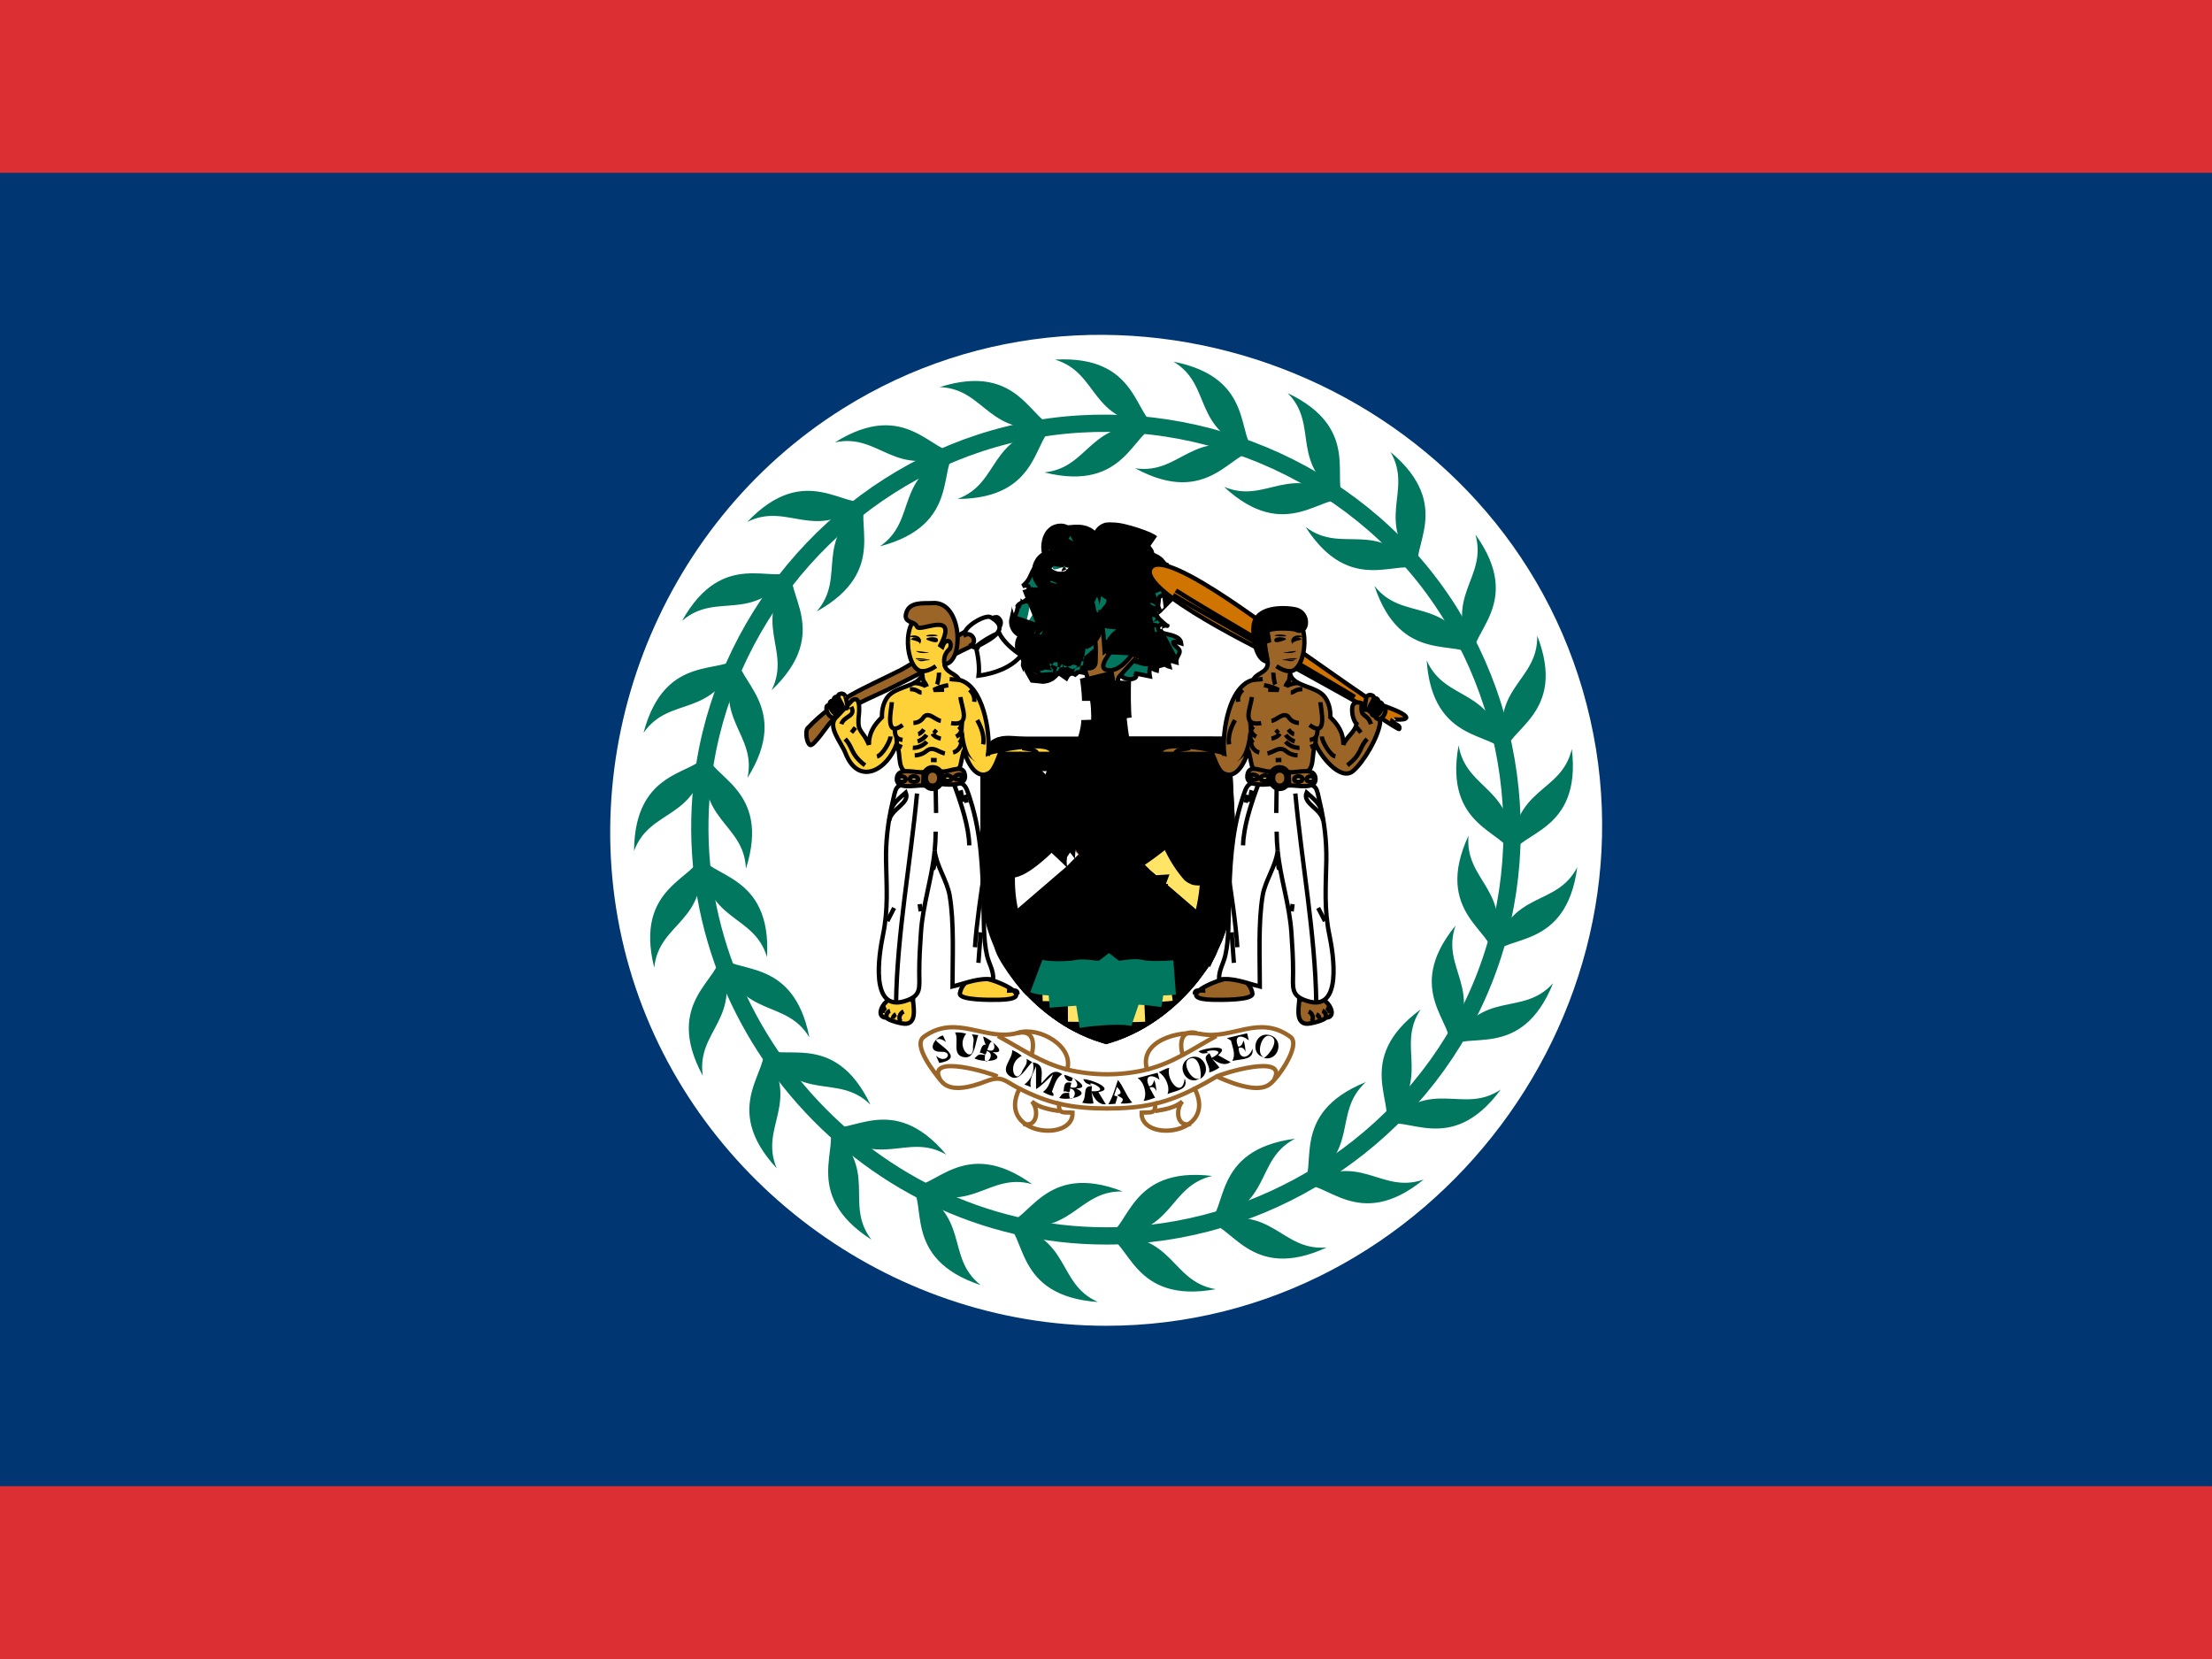 <svg xmlns="http://www.w3.org/2000/svg" width="64" height="48"><path fill="#DC2F34" d="M0 0h64v48h-64z"/><path fill="#003671" d="M0 5h64v38h-64z"/><path d="M32.005 38.359c9.425 0 16.43-9.339 13.787-18.392-2.623-8.985-13.471-13.121-21.407-8.144-5.387 3.378-7.951 10.098-6.167 16.207 1.767 6.055 7.484 10.329 13.787 10.329zm0-14.36" fill="#fff"/><path fill="#00775E" stroke="#000" stroke-width=".125" stroke-miterlimit="2.5" d="M29.443 17.528c.029.082-.125.472-.188.428l.15.006c-.225.354.311.242.359.261.085.031-.209.96-.159 1.067.027-.064.069-.101.127-.108.052.301.274.142.364.357.041-.025.544-.043.573-.042l.183.127c.072-.147.171-.174.298-.082-.101-.257.583.084.786.042.176-.037.376-.125.544.002.172.131.525.044.346-.108l.441.089c-.02-.097-.014-.193.019-.286.047.06.107.1.182.119.011-.14.081-.234.211-.283.009.091.061.148.154.172-.086-.303.029-.167.202-.123-.023-.193.195-.28.04-.415-.099-.086-.277-.265.101-.139-.024-.214-.35-.245-.505-.289-.306-.088-.131-.366.105-.218 0 .046-.866-.749-.291-.471.099-.46-.057-.278.278-.495.061-.04-.598-.867.007-.795.021.028-1.011-.461-.436-.354-.051-.214-.622-.596-.827-.611-.128-.01-.254-.104-.349-.064-.14.058-.166.197-.333.174-.038.101.118.378.056.482-.069.115-.527-.492-.527-.493-.021-.234-.658-.062-.517.015-.219.084-.075-.194-.433.054-.205.142-.103.442-.215.51.25-.067.297.166.075.216-.525.118-.314.395-.676.684.191-.051.229.024.115.225l.199-.156c-.045.076-.057.156-.035.241.146.015.266-.195.314-.302.361.502-.56.288-.738.563.042.119.087-.134 0 0z"/><path fill="#9B6527" stroke="#000" stroke-width=".125" stroke-miterlimit="2.5" d="M31.397 21.844c.396-.906.238-1.701-.033-2.573.028.089.328.119.334-.114.013-.358.037-.861-.204-1.157.052-.153.359-.034.345-.354.057.401.097.802.122 1.206.069-.049.34-.405.399-.404.235.003-.807.881-.298.943.285.036.542-.257.689-.453l.579.097c-.096.213-.338.136-.503.053 0 0-.484.516-.481.543.055.721-.107 1.593.365 2.223l-1.314-.01z"/><g stroke="#000" stroke-miterlimit="2.5"><path fill="#fff" d="M30.704 15.661c.089.114.513-.059.645.069.182.176-.656.214-.714.16-.029-.027.012-.302.069-.229zm-.116.439c.065-.071.13-.073.193-.007.039.086-.174-.014-.193.007zm-.125.342c.055.119.347-.138.446.018.105.026.203.068.295.125-.005.13-.067.167-.187.107-.065-.06-.388-.05-.48-.033-.315.057-.144-.367-.074-.217zm-.689 1.1c.201-.083.729-.104.794.155.014.054-.404.073-.457.04-.249-.159-.249.216-.416.251-.002.001.122-.463.079-.446zm1.51-.525c.182.044.262-.031.438.048-.045.037-.29.207-.167.309-.105-.022-.224.136-.238.13-.093-.045.187-.436-.033-.487zm.401-.666l.343.043-.114.185c-.034-.005-.337-.261-.229-.228zm.543.087c.021.054-.007.491 0 .473.081-.053.357-.363.406-.353-.031-.017-.473-.283-.406-.12zm.612-.014l.1.401.366-.151c.176-.278-.482-.258-.466-.25.018.129.084.04 0 0zm.439.92c-.152-.004-.187-.207-.289-.207-.11 0-.164.225-.307.227.073.03.533.044.596-.02-.098-.003-.05.051 0 0zm-1.133.116c.17.081.772.158.958.102-.207.118-.062.369.131.375-.07.032-.105.086-.107.163-.249-.583-.642-.304-1.085-.426-.082-.022.125-.185.103-.214zm-.756.601c-.417-.338-.952.546-.789.677.279.224.221-.105.262-.223.04-.113.334-.293.335-.325l-.113.235c.124-.127.373-.112.305-.364-.235-.19.07.26 0 0zm-1.286.796c-.128.179-.137-.09-.18-.118-.189-.127.127-.089.164-.237.019.256.467.277.57.415l-.554-.06zm.109.225c-.105.061-.136.128-.091.202.203.026.112-.231.091-.202zm1.866-3.425c.135.194.911.147 1.08.244-.071-.059-1.025-.402-1.08-.244.049.07.05-.143 0 0zm.4 3.064c.074-.102.177-.154.307-.156.149-.069.368.012.473-.044.113-.06.42.201.59.118l-.283.157c-.173.121-.149-.08-.334-.016-.103.035-.651-.313-.736.092l-.017-.151zm-1.711-1.694c-.012.114.188.984.418.673.144-.195-.515-.457-.418-.673-.03.275-.043.097 0 0zm.578 1.883c-.137-.033-.203.056-.092.187-.001-.051-.019-.196.092-.187zm-.664.208c.049-.167.163-.137.173.019-.001-.061-.114-.108-.173-.019z"/><path d="M31.53 21.877c.088-.231.265-.706.254-1.059m.022-.54c0-.21-.044-.629-.077-.761m.419 2.316c-.044-.144-.155-.475-.188-.673m.276.508c-.088-.232-.188-1.247-.177-1.611m.167-.375c-.012.253-.012.916.021 1.147" fill="none"/></g><path fill="#fff" stroke="#000" d="M35.146 21.812c0 1.642.396 3.874-.33 5.4-.385.811-1.03 1.503-1.781 1.987-.907.585-1.448.459-2.304-.169-1.193-.875-1.866-2.107-1.866-3.576v-3.118c0-.711.137-.525.838-.525l5.443.001z"/><path fill="#FFE466" stroke="#000" d="M35.146 21.812c0 1.625.391 3.855-.312 5.363l-2.003-1.721c-.79-.678-.825-.669-.825-1.705v-1.582c0-.391-.038-.356.352-.356l2.788.001z"/><path fill="#003671" stroke="#000" d="M32.005 29.688c.945-.292 1.783-.954 2.367-1.743.478-.645.552-.692.019-1.15l-1.419-1.219c-.158-.136-.751-.83-.966-.83-.184 0-.69.593-.825.708l-1.443 1.239c-.489.42-.67.387-.272 1.003.583.907 1.5 1.672 2.539 1.992 1.146-.353-1.147-.353 0 0z"/><g fill="#fff" stroke="#000" stroke-linecap="round"><path d="M33.039 26.934l.517-.191M32.009 25.916v-.441M31.33 26.087v-.381M32.794 25.891v-.38M32.506 25.899l-.317.215M32.443 26.235l-.254.315M32.381 26.644l-.26.359"/></g><path d="M33.53 26.751c.076.169.022.524-.152.635-.182-.28-.249-.61.152-.635zm-1.927-.76c-.249.042-.613.065-.562.407.373-.126.451-.062.562-.407-.156.027-.023.071 0 0zm-.027.253c-.406.069-.649.116-.604.585.601-.123.374-.167.604-.585-.155.027-.047.085 0 0zm-.054.439c-.375.068-.742.096-.649.596.204-.059.42-.071.627-.116-.027-.145-.043-.344.022-.48-.149.027-.061.127 0 0zm-.016.471c-.21.031-.432.053-.633.124-.276.497.216.487.576.419-.03-.158-.014-.397.057-.543-.203.031-.062.127 0 0zm.807-1.305c-.336.027-.65-.013-.668.397.538-.061.494.076.668-.397-.153.012-.041.111 0 0zm-.05.359c-.449.034-.694-.073-.69.475.535-.062.606.041.69-.475-.153.012-.022.133 0 0zm-.019.392c-.509.044-.731-.014-.724.558.557-.144.63.022.724-.558-.147.012-.021.132 0 0zm-.016.436c-.575.046-.758.065-.732.667.262-.044.531.052.792-.006-.059-.199-.094-.455-.06-.661-.147.012-.022.132 0 0zm.87-1.186c-.312.021-.674-.145-.701.292.452-.049.538.146.701-.292-.155.01-.041.11 0 0zm-.047.275c-.461.032-.731-.116-.731.464.248-.026.5-.01.749-.022-.045-.147-.05-.294-.018-.442-.155.011-.042.11 0 0zm.023.437c-.488.034-.928-.119-.778.567.264-.028.531-.021.796-.032-.048-.177-.054-.356-.018-.535-.154.01-.048.17 0 0zm.024.535c-.357.024-.856-.158-.818.321.034.437.535.301.909.285-.075-.195-.105-.397-.091-.606-.155.01-.012.209 0 0zm-1.768-1.369c-.085.06-.542.025-.493.246.209-.102.542.087.493-.246zm.679-.235c-.141.231-.391-.079-.496.296.197-.214.579.175.496-.296zm.785.113c-.132-.168-.399.101-.54-.052-.105.296.469.168.54.242v-.19zm-1.706.585c-.401.479-.855.951-1.384 1.291.326-.065.861-.022 1.118.221-.321-.351-.007-1.226.266-1.512-.435.519-.39.409 0 0z" fill="#fff" stroke="#000"/><path stroke="#000" d="M33.588 28.056l.265-.375c-.486.165-1.234.033-1.737.033-.829 0-1.614.019-2.417-.231.464.289.792.786 1.281 1.013.85.394 1.86-.001 2.608-.44z"/><path fill="#1791C9" stroke="#000" d="M29.716 28.048c.579.741 1.384 1.361 2.289 1.641.906-.28 1.709-.901 2.288-1.644-.224.163-.895.091-1.161.086-.278-.006-.896.089-1.13-.083-.222.161-.892.088-1.157.083-.278-.006-.896.089-1.129-.083.599.767.133.098 0 0z"/><path d="M33.867 28.459c-.274.034-.806.048-1.082-.016-.258-.059-.614.137-.867-.058-.248.188-.627.013-.887.065-.274.056-.605.008-.879.017m2.96.595c-.733.033-1.486-.004-2.216.001" stroke="#FFE466" fill="none"/><path d="M33.987 28.283c-.279.021-.757.044-1.034-.021-.259-.06-.613.137-.868-.058-.247.189-.627.013-.886.065-.274.056-.963.066-1.216-.029m3.7.406c-1.019-.17-2.32-.072-3.353.013m2.563.555c-.379-.13-1.328-.032-1.731.031" stroke="#00775E" fill="none"/><g stroke="#000"><path fill="#9B6527" d="M34.971 24.728c-.409-.341-.581-.942-.913-1.355l-.729-.879-.384-.484c-.058-.069-.305.085-.248.165.507.633 1.02 1.202 1.343 1.958.15.352.325.677.576.97.09.102.49-.261.355-.375z"/><path fill="#fff" d="M33.109 22.78c-.112.176-.223.392-.264.598-.311-.152-.638-.397-.763-.734.578-.149.63-.478 1.027.136-.066.105-.062-.096 0 0zm-.003.015c.113.113.086-.404.311-.191.12-.118-.273-.58-.414-.552-.557.105-.07.545.103.743z"/><path fill="#9B6527" d="M32.497 24.278c-.072-.151-.183-.217-.331-.197-.019.148.047.259.198.331l.133-.134zm2.096-2.096c-.072-.151-.183-.217-.33-.198-.02.148.046.259.197.331l.133-.133z"/><path fill="#fff" d="M32.655 24.724l-.331-.33 2.257-2.257c.95.514-1.407 2.298-1.926 2.587z"/></g><g stroke="#000"><path fill="#9B6527" d="M31.383 24.666c.061.057.127.073.201.048.063-.147-2.231-2.645-2.417-2.551-.656.333 2.302 2.669 2.178 2.749.07-.047-.088-.285.038-.246z"/><path d="M30.773 22.77c-.23-.23.257-.675.499-.433.133.133.515.388.565.565.23.23-.257.675-.499.433l-.565-.565zm.599.598c.216.216.682-.25.466-.466s-.682.25-.466.466z" fill="#fff"/><path fill="#9B6527" d="M31.17 23.129c-.394.395-.751.821-1.133 1.227-.048.051-.969.902-.874.367.077-.434.706-.84 1.012-1.114.259-.231.517-.466.763-.711.052-.053.283.18.232.231z"/></g><g stroke="#000" stroke-width=".125" stroke-miterlimit="2.5"><path fill="#CF7400" d="M33.295 16.436c-.405.65 3.348 2.431 3.805 2.684.655.362 1.311.722 1.964 1.087.255.143 1.407.928 1.421.885.055-.162-.275-.119-.187-.288-.008.015.742.075.18-.205-.305-.151-.618-.207-.936-.42-.607-.409-1.204-.836-1.805-1.256-.439-.307-4.029-3.149-4.442-2.487z"/><path d="M33.942 17.213c.681.42 4.956 2.803 5.24 2.982m-5.161-3.112c.668.438 4.9 2.897 5.18 3.084" fill="none"/></g><path fill="#9B6527" stroke="#000" stroke-width=".125" stroke-miterlimit="2.5" d="M37.593 28.878c.011.163-.139.696.188.741.124.018.554-.105.576-.175.458 0-.058-.916-.764-.566.011.171.201-.1 0 0zm-2.162-.552c-.472.113-1.399.58-.331.601.194.003 1.177.02 1.136-.187-.059-.333-.382-.544-.805-.414zm-1.852-6.514c-.097-.458 1.707-.082 1.838-.019-.063-.619.147-1.959.844-2.123.084-.189.395-.212.416-.442.033-.351-.288-.433-.274-.773.017-.4.478-.701.851-.678.712.044.564 1.636.067 1.645 0 .459.776.397 1.021.761.118.176.153.36.15.57.231.224.38.459.375.794.101-.243.346-.368.381-.607-.105-.092-.167-.424-.1-.546.152-.268.82.287.781.534-.066.418-.459 1.096-.775 1.375-.371.329-.982-.473-1.093-.794-.144.36.029.847-.423.864-.307.011-.616 0-.922-.024-.616-.051-.437-.103-.597-.636-.092.324-.354.877-.737.649-.16-.095-.289-.55-.303-.55h-1.5z"/><path fill="#fff" stroke="#000" stroke-width=".125" stroke-miterlimit="2.5" d="M36.967 24.615c-.055.452-.364.866-.435 1.298-.13.791-.081 1.79-.081 2.629-.385-.094-.775-.267-1.181-.199-.006-.283.125-.447.184-.709.107-.476.087-1.02.103-1.505.031-1.027.06-1.978.374-2.974.163-.515.168-.529.664-.5.354.021.71.039 1.065.039.464.001.42.066.536.568.124.532.188 1.082.179 1.628-.015.771-.067 1.415.088 2.159.121.581.38 2.23-.631 1.916-.491-.152-.42-.374-.419-.849.001-.381-.022-.744-.048-1.125-.055-.826-.316-1.551-.398-2.376-.033.277.099.998 0 0z"/><path stroke="#000" stroke-width=".125" d="M36.672 18.275l.05.311c-.263-.402-.037.521-.039.561-.379-.035-.442-.785-.413-1.041.062-.542.828-.551 1.205-.476.451.089.369.772.019.59-.079-.041-.804-.073-.822.055z"/><path d="M37.66 18.4c-.255-.076-.422.164-.183.292-.245-.133.182-.164.181-.196-.041-.043-.094-.056-.159-.036-.064-.008.267-.028.161-.06zm-.446-.004c-.042-.046-.284-.046-.334-.012-.037.026.363.046.334.012zm-.033.118c.03-.013-.362.166-.305-.018.032-.114.445-.04.305.018zm-.043.376c-.066-.003.396-.075.363-.048-.094.07-.267.053-.363.048zm-.008.21c.171 0 .185.077.358-.014l-.32-.002.34-.018c.089-.069-.548.034-.378.034z"/><path d="M39.984 20.452c.222-.071.059.442-.143.34-.151-.077.13-.252.143-.34.061-.02-.013.09 0 0zm-.116-.133c.283-.044.029.486-.146.377-.119-.074.141-.295.146-.377.066-.01-.005.091 0 0zm-.121-.111c.257-.065.101.433-.084.392-.166-.035.086-.324.084-.392.064-.016.003.092 0 0zm-.017-.071c.107.104-.077.444-.234.397-.036-.011.042-.38.036-.364.055-.071.12-.082.198-.033z" fill="#9B6527" stroke="#000" stroke-width=".125" stroke-miterlimit="2.5"/><path d="M36.104 20.713c.07.305-.008 1.161-.337 1.33.205-.081.429-.489.387-.11.034-.425-.05-.844-.05-1.22z"/><path fill="#FFE466" stroke="#000" stroke-width=".125" stroke-miterlimit="2.5" d="M37.301 22.509c0 .429-.555.422-.555-.008 0-.408.555-.405.555.008z"/><path d="M37.302 22.341c.252.024.738-.162.76.185.023.332-.538.189-.76.199 0-.119-.033-.272 0-.384zm-.555-.017c-.264 0-.612-.237-.657.108-.043.316.445.276.657.256 0-.112.031-.257 0-.364zm.475.186c0 .295-.388.295-.388 0 0-.292.388-.286.388 0z" fill="#9B6527" stroke="#000" stroke-width=".125" stroke-miterlimit="2.5"/><path d="M38.023 22.521c.016.127-.218.126-.218.024.001-.097.207-.111.218-.024zm-.339.018c0 .109-.237.102-.237.012-.001-.118.237-.117.237-.012zm-1.29-.046c0 .099-.242.076-.229-.039.009-.081.229-.037.229.039zm.311.019c0 .107-.227.103-.227.012.001-.112.227-.12.227-.012z" fill="#FFE466" stroke="#000" stroke-width=".125" stroke-miterlimit="2.5"/><path d="M32.005 35.759c4.514 0 8.724-2.675 10.646-6.759 1.947-4.139 1.264-9.172-1.709-12.645-2.969-3.467-7.804-4.922-12.193-3.66-4.305 1.238-7.615 4.949-8.346 9.369-1.17 7.066 4.437 13.695 11.602 13.695zm0-11.76" stroke="#00775E" stroke-width=".5" fill="none"/><path d="M33.493 12.332c-.681-.207-.511-2.066-2.968-1.927 1.296.389.958 1.796 2.968 1.927zm0 0c-.707.075-.89 1.933-3.276 1.336 1.346-.139 1.277-1.585 3.276-1.336zm-2.948-.004c-.71-.031-1.009-1.874-3.354-1.128 1.353.054 1.374 1.501 3.354 1.128zm0 0c-.666.249-.381 2.094-2.841 2.109 1.27-.47.843-1.852 2.841-2.109zm-2.857.73c-.695.146-1.442-1.564-3.529-.259 1.324-.283 1.705 1.112 3.529.259zm0 0c-.583.406.152 2.123-2.228 2.749 1.114-.77.357-2.004 2.228-2.749zm-2.584 1.417c-.638.315-1.787-1.156-3.483.626 1.211-.603 1.928.654 3.483-.626zm0 0c-.464.539.675 2.018-1.474 3.217.886-1.024-.153-2.03 1.474-3.217zm-2.153 2.015c-.539.464-2.018-.675-3.217 1.473 1.024-.885 2.03.154 3.217-1.473zm0 0c-.314.638 1.156 1.787-.627 3.482.604-1.211-.653-1.927.627-3.482zm-1.582 2.488c-.407.583-2.123-.152-2.75 2.227.771-1.113 2.004-.356 2.75-2.227zm0 0c-.147.696 1.563 1.443.258 3.529.284-1.324-1.112-1.705-.258-3.529zm-.914 2.802c-.249.666-2.094.38-2.11 2.841.47-1.269 1.852-.843 2.11-2.841zm0 0c.031.71 1.874 1.009 1.127 3.354-.054-1.352-1.5-1.374-1.127-3.354zm-.189 2.943c-.075.707-1.934.889-1.337 3.276.139-1.347 1.584-1.277 1.337-3.276zm0 0c.207.681 2.066.511 1.926 2.968-.389-1.297-1.796-.959-1.926-2.968zm.548 2.896c.103.703-1.652 1.342-.48 3.506-.199-1.339 1.217-1.632.48-3.506zm0 0c.369.607 2.128-.019 2.604 2.396-.699-1.16-1.977-.482-2.604-2.396zm1.252 2.669c.274.656-1.266 1.711.407 3.515-.526-1.247.773-1.883-.407-3.515zm0 0c.509.497 2.057-.547 3.118 1.673-.965-.948-2.035.025-3.118-1.673zm1.877 2.274c.429.567-.802 1.972 1.268 3.304-.82-1.078.28-2.016-1.268-3.304zm0 0c.615.355 1.855-1.041 3.436.846-1.171-.679-1.965.53-3.436-.846zm2.383 1.736c.557.442-.286 2.109 2.049 2.885-1.062-.84-.229-2.024-2.049-2.885zm0 0c.685.19 1.538-1.471 3.538-.036-1.303-.366-1.771 1.003-3.538.036zm2.739 1.089c.649.29.248 2.113 2.703 2.284-1.238-.549-.725-1.902-2.703-2.284zm0 0c.711.014 1.125-1.807 3.418-.915-1.353-.031-1.465 1.412-3.418.915zm2.925.373c.7.12.766 1.985 3.186 1.54-1.335-.224-1.176-1.662-3.186-1.54zm0 0c.691-.163.64-2.029 3.083-1.736-1.318.306-1.069 1.731-3.083 1.736zm2.925-.366c.709-.059 1.235 1.733 3.469.699-1.349.115-1.552-1.317-3.469-.699zm0 0c.63-.33.115-2.125 2.555-2.448-1.201.624-.606 1.943-2.555 2.448zm2.742-1.082c.672-.232 1.628 1.371 3.534-.185-1.278.446-1.831-.89-3.534.185zm0 0c.528-.476-.416-2.086 1.865-3.006-1.006.904-.101 2.032-1.865 3.006zm2.388-1.73c.593-.393 1.917.923 3.376-1.058-1.126.75-1.994-.407-3.376 1.058zm0 0c.393-.593-.923-1.917 1.059-3.376-.751 1.126.406 1.994-1.059 3.376zm1.882-2.269c.477-.528 2.087.417 3.008-1.865-.906 1.008-2.034.103-3.008 1.865zm0 0c.233-.672-1.37-1.628.187-3.534-.448 1.279.888 1.831-.187 3.534zm1.259-2.666c.33-.63 2.125-.115 2.449-2.555-.626 1.202-1.945.605-2.449 2.555zm0 0c.059-.709-1.732-1.236-.698-3.469-.116 1.349 1.316 1.552.698 3.469zm.555-2.895c.164-.692 2.03-.64 1.737-3.083-.307 1.318-1.732 1.069-1.737 3.083zm0 0c-.119-.701-1.985-.767-1.539-3.186.224 1.334 1.661 1.176 1.539 3.186zm-.181-2.942c-.014-.711 1.808-1.125.916-3.418.03 1.353-1.413 1.465-.916 3.418zm0 0c-.289-.649-2.113-.249-2.282-2.703.547 1.237 1.901.725 2.282 2.703zm-.908-2.806c-.19-.685 1.471-1.538.037-3.538.367 1.304-1.002 1.771-.037 3.538zm0 0c-.442-.557-2.108.285-2.884-2.05.84 1.062 2.023.23 2.884 2.05zm-1.576-2.49c-.354-.617 1.042-1.856-.844-3.437.678 1.172-.531 1.965.844 3.437zm0 0c-.567-.429-1.972.8-3.303-1.269 1.078.819 2.016-.281 3.303 1.269zm-2.146-2.021c-.497-.509.548-2.057-1.672-3.119.948.966-.027 2.035 1.672 3.119zm0 0c-.655-.275-1.711 1.266-3.515-.408 1.247.526 1.883-.773 3.515.408zm-2.582-1.424c-.607-.37.02-2.128-2.395-2.605 1.159.7.482 1.978 2.395 2.605zm0 0c-.703-.103-1.342 1.651-3.505.479 1.338.2 1.631-1.216 3.505-.479z" fill="#00775E"/><path fill="#FFD139" stroke="#000" stroke-width=".125" stroke-miterlimit="2.5" d="M26.416 28.878c-.01.163.14.696-.188.741-.123.018-.554-.105-.576-.175-.458 0 .058-.916.764-.566-.011.171-.201-.1 0 0z"/><path stroke="#000" stroke-width=".125" stroke-miterlimit="2.5" d="M25.636 29.153c-.056.025-.099.094-.105.155m.221-.06c-.094.027-.119.133-.1.196m.271-.099c-.058.029-.093.091-.092.136m.315-.216c-.122.058-.157.201-.085.291" fill="none"/><path fill="#FFD139" stroke="#000" stroke-width=".125" stroke-miterlimit="2.5" d="M28.579 28.326c.471.113 1.399.58.331.601-.196.003-1.176.021-1.137-.187.062-.332.379-.544.806-.414z"/><g stroke="#000" stroke-width=".125" stroke-miterlimit="2.5"><path fill="#9B6527" d="M23.365 21.072c.798-.851 1.669-1.168 2.701-1.688.32-.162 2.622-1.667 2.806-1.518.431.35-.911.88-1.167 1.025-.647.365-1.305.711-1.972 1.039-.598.293-1.197.505-1.692.958-.099.09-.5.716-.602.667-.103-.049-.144-.405-.074-.483z"/><path fill="#fff" d="M28.234 18.708c.064.263.113.571.08.841.444-.06.945-.228 1.235-.59-.249-.161-.515-.385-.646-.656-.229.103-.472.245-.669.405.038.155.116-.094 0 0zm-.003.02c-.059.01-.102-.012-.13-.063.183-.099.017-.393-.174-.298-.099-.195.571-.601.734-.51.664.374-.126.694-.43.871z"/></g><path fill="#FFD139" stroke="#000" stroke-width=".125" stroke-miterlimit="2.5" d="M30.43 21.812c.102-.454-1.707-.082-1.837-.019.063-.618-.148-1.959-.844-2.123-.086-.188-.396-.213-.417-.442-.033-.351.288-.433.274-.773-.016-.4-.476-.701-.85-.678-.712.044-.565 1.635-.068 1.645.013.452-.782.405-1.021.761-.118.176-.153.36-.15.57-.231.225-.38.459-.376.794-.178-.43-.329-.342-.301-.763.003-.048.104-.693-.178-.526l-.451.478c-.306.267.13.741.251 1.053.378.974 1.223.485 1.485-.281.144.359-.03.847.422.864.307.011.616 0 .921-.024.615-.051.438-.103.598-.636.092.325.352.877.736.649.161-.095.292-.55.304-.55l1.502.001z"/><path stroke="#000" stroke-width=".125" stroke-miterlimit="2.5" d="M29.503 21.812l-.025-.015m-3.674-1.481c-.005.185-.229 1.061.314.662m-.231.094c.006.204.027.309.227.336m1.676-1.241c.02.284.329.853-.271.756m-.352-1.462c.005.061-.022.27-.056.342m.326.022c-.149.022-.291.068-.425.138l.304-.006m-.988-.016c.193-.011.254.099.336.099m-.236.877c.132-.006.232-.064.301-.173.142-.161.338.092.493.113m.833-.899c.094.094.149.199.133.348m.087.529c.154.27.204.507.171.701m-1.511.452l.166.005m-.635-.138c.137-.004.257-.051.359-.142.184-.123.333.049.513.087m-.927-.165c.154.011.325-.083.402-.177m-.264-.005c.077-.022.204-.104.259-.193m-.243-.022c.071-.011.138-.094.165-.133m.282.022l.089.077m-.117.023c.027.066.16.132.237.144m.596-.487c.011.094-.005.171-.083.227m.078-.111c.03.116-.006.237-.149.314m.138-.137c.039.077.066.21-.05.32m.061-.083c.021.144-.078.32-.237.358m-3.123-.391c.237.243.138.425.574.761" fill="none"/><path fill="#fff" stroke="#000" stroke-width=".125" stroke-miterlimit="2.5" d="M27.043 24.615c.054.451.362.868.434 1.298.133.788.082 1.793.082 2.629.384-.094.775-.267 1.18-.199.006-.284-.125-.447-.184-.709-.107-.475-.086-1.021-.101-1.505-.031-1.027-.061-1.979-.375-2.974-.163-.515-.167-.529-.663-.5-.355.021-.711.039-1.066.039-.464.001-.419.065-.536.568-.124.532-.188 1.082-.178 1.628.014.771.067 1.415-.088 2.159-.121.581-.38 2.23.631 1.916.491-.152.418-.375.418-.849 0-.381.022-.744.048-1.125.055-.826.315-1.551.398-2.376.033.277-.101.998 0 0z"/><path stroke="#000" stroke-width=".125" stroke-miterlimit="2.5" d="M26.532 22.959c-.186 2.011-.578 4.049-.606 6.068m2.548-3.762c-.077.508-.22 1.445-.265 2.141m.166-.431l-.066.883m-.717-5.197c.231.617.441 1.269.452 1.798m-.249-1.594c.022.071.039.27.039.336m.083-.204l.05.227m-.895-.431l.012.729m-1.297-.094c.048-.198.28-.372.42-.496.126.322-.421.457-.48.811m.039-2.434c-.005.137-.234.54-.392.58" fill="none"/><path fill="#9B6527" stroke="#000" stroke-width=".125" d="M26.532 18.132c-.066-.175-.409-.09-.308-.41.102-.323.505-.258.766-.274.856-.054.914 1.731.336 1.771-.033-.179.019-.328.154-.446.097-.219-.108-.353-.215-.062l-.055-.039c.54-1.041-.608-.357-.678-.54z"/><path d="M26.349 18.4c.254-.076.423.163.184.292.245-.129-.183-.167-.181-.196.04-.044.093-.056.158-.036.07-.008-.267-.028-.161-.06zm.447-.004c.042-.047.284-.046.333-.012.038.026-.362.046-.333.012zm.032.118c-.028-.011.358.169.306-.018-.036-.112-.444-.041-.306.018zm.043.376c.068-.003-.394-.073-.362-.048.09.07.268.053.362.048zm.009.21c-.17 0-.186.08-.358-.014l.319-.002-.339-.018c-.09-.07.546.034.378.034z"/><path stroke="#000" stroke-width=".125" stroke-miterlimit="2.5" d="M24.75 21.05l-.115.146m-.293-.245c.086-.252.432-.21.287-.5" fill="none"/><path fill="#FFD139" stroke="#000" stroke-width=".125" stroke-miterlimit="2.5" d="M24.017 20.407c-.223-.07-.057.442.143.341.151-.077-.13-.252-.143-.341-.061-.019.013.091 0 0zm.116-.132c-.282-.046-.031.487.146.377.119-.075-.142-.295-.146-.377-.066-.011.005.091 0 0zm.121-.11c-.256-.067-.102.432.084.392.165-.036-.086-.325-.084-.392-.064-.017-.003.09 0 0zm.017-.072c-.108.105.077.443.234.397.05-.015-.061-.391-.044-.351-.048-.074-.111-.09-.19-.046z"/><path d="M27.906 20.713c-.072.304.007 1.162.336 1.33-.2-.08-.436-.489-.386-.11-.036-.426.05-.843.05-1.22z"/><path stroke="#000" stroke-width=".125" stroke-miterlimit="2.5" d="M25.937 21.332l.012.176m.837-1.655c-.097-.06-.23-.091-.354-.092m-.443 1.812l.107.045m.593-2.103c.012.246.05.161.13.355m.259-.597c-.166.117-.306.149-.39.148m.788.228l.273.021m.835 2.197l.009-.074" fill="none"/><path fill="#FFE466" stroke="#000" stroke-width=".125" stroke-miterlimit="2.5" d="M26.709 22.509c0 .429.555.422.555-.008 0-.408-.555-.406-.555.008z"/><path fill="#9B6527" stroke="#000" stroke-width=".125" stroke-miterlimit="2.5" d="M26.707 22.341c-.253.024-.736-.162-.76.185-.021.332.538.189.76.199 0-.119.033-.272 0-.384zm.555-.017c.265 0 .611-.236.658.108.041.316-.445.276-.658.256 0-.112-.032-.257 0-.364zm-.474.186c0 .295.387.296.387 0 0-.292-.387-.286-.387 0z"/><path d="M25.986 22.521c-.016.127.218.126.218.024 0-.097-.207-.111-.218-.024zm.339.018c0 .109.237.102.237.012 0-.118-.237-.116-.237-.012zm1.291-.046c0 .099.243.077.229-.039-.009-.081-.229-.037-.229.039zm-.311.019c0 .107.227.103.227.012-.001-.112-.227-.12-.227-.012z" fill="#FFE466" stroke="#000" stroke-width=".125" stroke-miterlimit="2.5"/><path stroke="#000" stroke-width=".125" stroke-miterlimit="2.5" d="M25.87 26.269l-.196.381m.935-.492l.029.209m.405-1.752c.017-.167.028-.355.029-.554m2.362 4.702c.033-.16-.202-.094-.298-.1m.869-6.851c.011-.136-.347-.145-.422-.166m8.791 7.507c.055.025.098.094.105.155m-.221-.06c.094.027.118.133.099.196m-.27-.099c.058.029.092.091.092.136m-.316-.216c.121.058.156.201.085.291m-3.441-7.744l.024-.015m3.674-1.481c.006.185.229 1.061-.314.662m.231.094c-.005.204-.027.309-.226.336m-1.676-1.241c-.021.284-.329.853.27.756m.353-1.462c-.006.061.021.27.055.342m-.326.022c.149.022.291.068.425.138l-.304-.006m.988-.016c-.192-.011-.253.099-.336.099m.237.877c-.132-.006-.232-.064-.302-.173-.143-.16-.338.092-.493.113m-.833-.899c-.094.094-.148.199-.132.348m-.089.529c-.154.27-.203.507-.171.701m1.512.452l-.165.005m.634-.138c-.138-.004-.257-.052-.358-.142-.185-.122-.332.049-.513.087m.927-.165c-.154.011-.326-.083-.402-.177m.264-.005c-.077-.022-.204-.104-.26-.193m.243-.022c-.072-.011-.139-.094-.166-.133m-.281.022l-.088.077m.115.023c-.027.066-.16.132-.237.144m-.596-.487c-.011.094.006.171.083.227m-.077-.111c-.03.116.006.237.149.314m-.138-.137c-.038.077-.066.21.05.32m-.061-.083c-.022.144.077.32.237.358m3.123-.391c-.237.243-.138.425-.573.761m-1.506.817c.185 2.011.578 4.049.606 6.068m-2.549-3.762c.077.508.221 1.445.265 2.141m-.165-.431l.065.883m.718-5.197c-.231.617-.441 1.269-.452 1.798m.248-1.594c-.022.071-.039.27-.039.336m-.082-.204l-.05.227m.894-.431l-.011.729m1.296-.094c-.048-.198-.279-.372-.419-.496-.127.323.422.456.479.811m-.038-2.434c.005.136.234.54.392.58m.624-.839l.115.146m.292-.245c-.117-.343-.307-.156-.273-.552m-1.321.933l-.012.176m-.837-1.655c.096-.06.23-.091.353-.092m.443 1.812l-.106.045m-.595-2.103c-.011.246-.05.161-.129.355m-.259-.597c.167.117.306.149.39.148m-.787.228l-.273.021m-.836 2.197l-.008-.074m2.722 4.476l.196.381m-.936-.492l-.028.209m-.404-1.752c-.018-.167-.028-.355-.03-.554m-2.362 4.702c-.033-.16.203-.094.298-.1m-.869-6.851c-.006-.138.344-.144.423-.166" fill="none"/><g stroke="#9B6527" stroke-width=".125" stroke-miterlimit="2.5"><path fill="#fff" d="M32.032 32.072c.467 0 .936-.031 1.392-.14.012.315-.124.239-.394.261-.035.877 2.219.646 1.537-.694.216-.111.428-.229.637-.354.275.125.563.24.861.3.225.045.504.067.693-.092.264-.22.886-1.129.575-1.355-.909-.661-1.678.092-2.581-.081-.63-.121-1.813.201-1.565 1.027-.75.185-1.56.185-2.311 0 .201-.672-.801-1.241-1.399-1.068-.948.288-1.795-.569-2.747.122-.333.243.3 1.033.511 1.29.136.166.353.201.556.186.25-.019.497-.099.729-.188.472-.182.538-.009.97.213-.681 1.341 1.572 1.571 1.537.694-.27-.021-.406.055-.394-.261.457.109.926.14 1.393.14z"/><path d="M28.86 31.146c-.145-.083-2.059-.675-1.666.077m2.248-1.335c.479-.107.495.325.398.656m-.343.954c.397.202.758.343 1.142.435m.238-.99c-.75-.187-1.336-.608-2.003-.968m1.768 2.171c-.252-.04-.588-.097-.788-.278.21.219.169.764-.243.65m5.593-1.372c.146-.084 2.06-.675 1.666.077m-2.248-1.335c-.479-.107-.495.325-.398.656m.343.954c-.397.202-.758.343-1.142.435m-.237-.99c.75-.187 1.336-.608 2.003-.968m-1.768 2.171c.253-.04.588-.097.788-.278-.21.219-.169.764.243.65" fill="none"/></g><path d="M27.096 30.077c-.128.069.928.531.08.678l-.094-.209c.292.267.522-.128.152-.115-.445.017-.208-.412.049-.473l.087.191c-.043-.041-.184-.124-.274-.072zm1.058.287c-.02-.188.067-.277-.034-.437l.187.021c-.09.179-.084.676-.392.643-.404-.045-.15-.5-.282-.717.088-.011.238.005.322.035-.311.376.157.843.199.455zm.194.102c.055-.181.073-.296.266-.215l-.05.125c.352.142.166-.405.071-.176-.09.217-.185-.146-.186-.21.184.055.759.518.27.448.44.273-.293.317-.525.184.148-.142.131-.119.31-.096-.092.428.366-.015.049-.12-.041.205-.094.031-.205.06zm1.206.581c.062-.18.178-.223.15-.411l.161.096c-.156.125-.358.579-.623.421-.349-.209.072-.517.042-.769.085.027.214.104.278.167-.439.21-.209.83-.008.496zm.88.543c.048.04.061.08.038.121-.09-.014-.219-.07-.296-.119.171-.116.209-.307.291-.511-.153.148-.332.339-.49.43l-.003-.659c-.086.215-.198.387-.149.599l-.188-.075c.195-.124.317-.417.243-.637.349.042.248.334.249.605.191-.186.331-.464.604-.263-.181.108-.215.3-.299.509zm1.158-.163l-.01.146c.67.027-.249-.399.01-.146-.1-.097-.176-.032-.251-.205.205-.003.955.287.439.376l.215.352c-.219.021-.341-.182-.415-.353l.058.328c-.088.015-.243.005-.328-.022.159-.192-.015-.492.282-.476zm.738.261c.009-.038.213-.005-.013-.242l-.081.249.097.035-.062.206-.204.015c.126-.205.196-.464.277-.703.15.162.254.489.416.653-.098.024-.238.036-.338.024.152-.163.002-.152-.092-.237zm.757.163c.112-.19.018-.548-.174-.659l.581-.154.054.204c-.204-.166-.464-.148-.298.192.109-.03.112-.101.147-.186.041.104.06.262.061.33-.038-.109-.104-.146-.199-.111l.162.295c-.105.028-.227.087-.334.089zm.742-.955c-.101.358.381.915.448.306.126.334-.233.342-.498.452.084-.204-.055-.516-.252-.633.096-.041.201-.108.302-.125zm.885.3c-.217.125-.535-.427-.319-.552.296-.169.39.43.33.571.377-.218.057-.821-.341-.59-.398.23-.02.827.33.571zm.902-1.089l-.117-.072.584-.139.049.206c-.202-.175-.458-.159-.302.184.11-.024.115-.098.151-.182.038.104.054.261.054.332-.036-.11-.102-.148-.197-.116.012.367.301.306.403.021.039.338-.31.29-.585.355.101-.19.013-.364-.04-.589zm.955.479c-.241-.064-.075-.68.166-.615.329.089-.031.58-.172.637.431.117.609-.541.178-.657-.453-.124-.587.57-.172.635zm-5.8.998c.023-.188.021-.305.226-.257l-.029.132c.404.086.079-.357.052-.239.051.085-.182.124-.23-.121.192.021.834.382.342.396.48.195-.234.362-.486.27.123-.164.11-.139.289-.146-.019.429.356-.062.027-.127-.004.207-.087.043-.191.092zm4.224-1.108l.063.132c.598-.309-.412-.224-.063-.132-.135-.035-.169.061-.319-.055.175-.102.973-.222.568.109l.36.2c-.18.127-.387.01-.535-.101l.213.256c-.069.057-.209.125-.297.144.044-.245-.255-.42.01-.553z"/></svg>